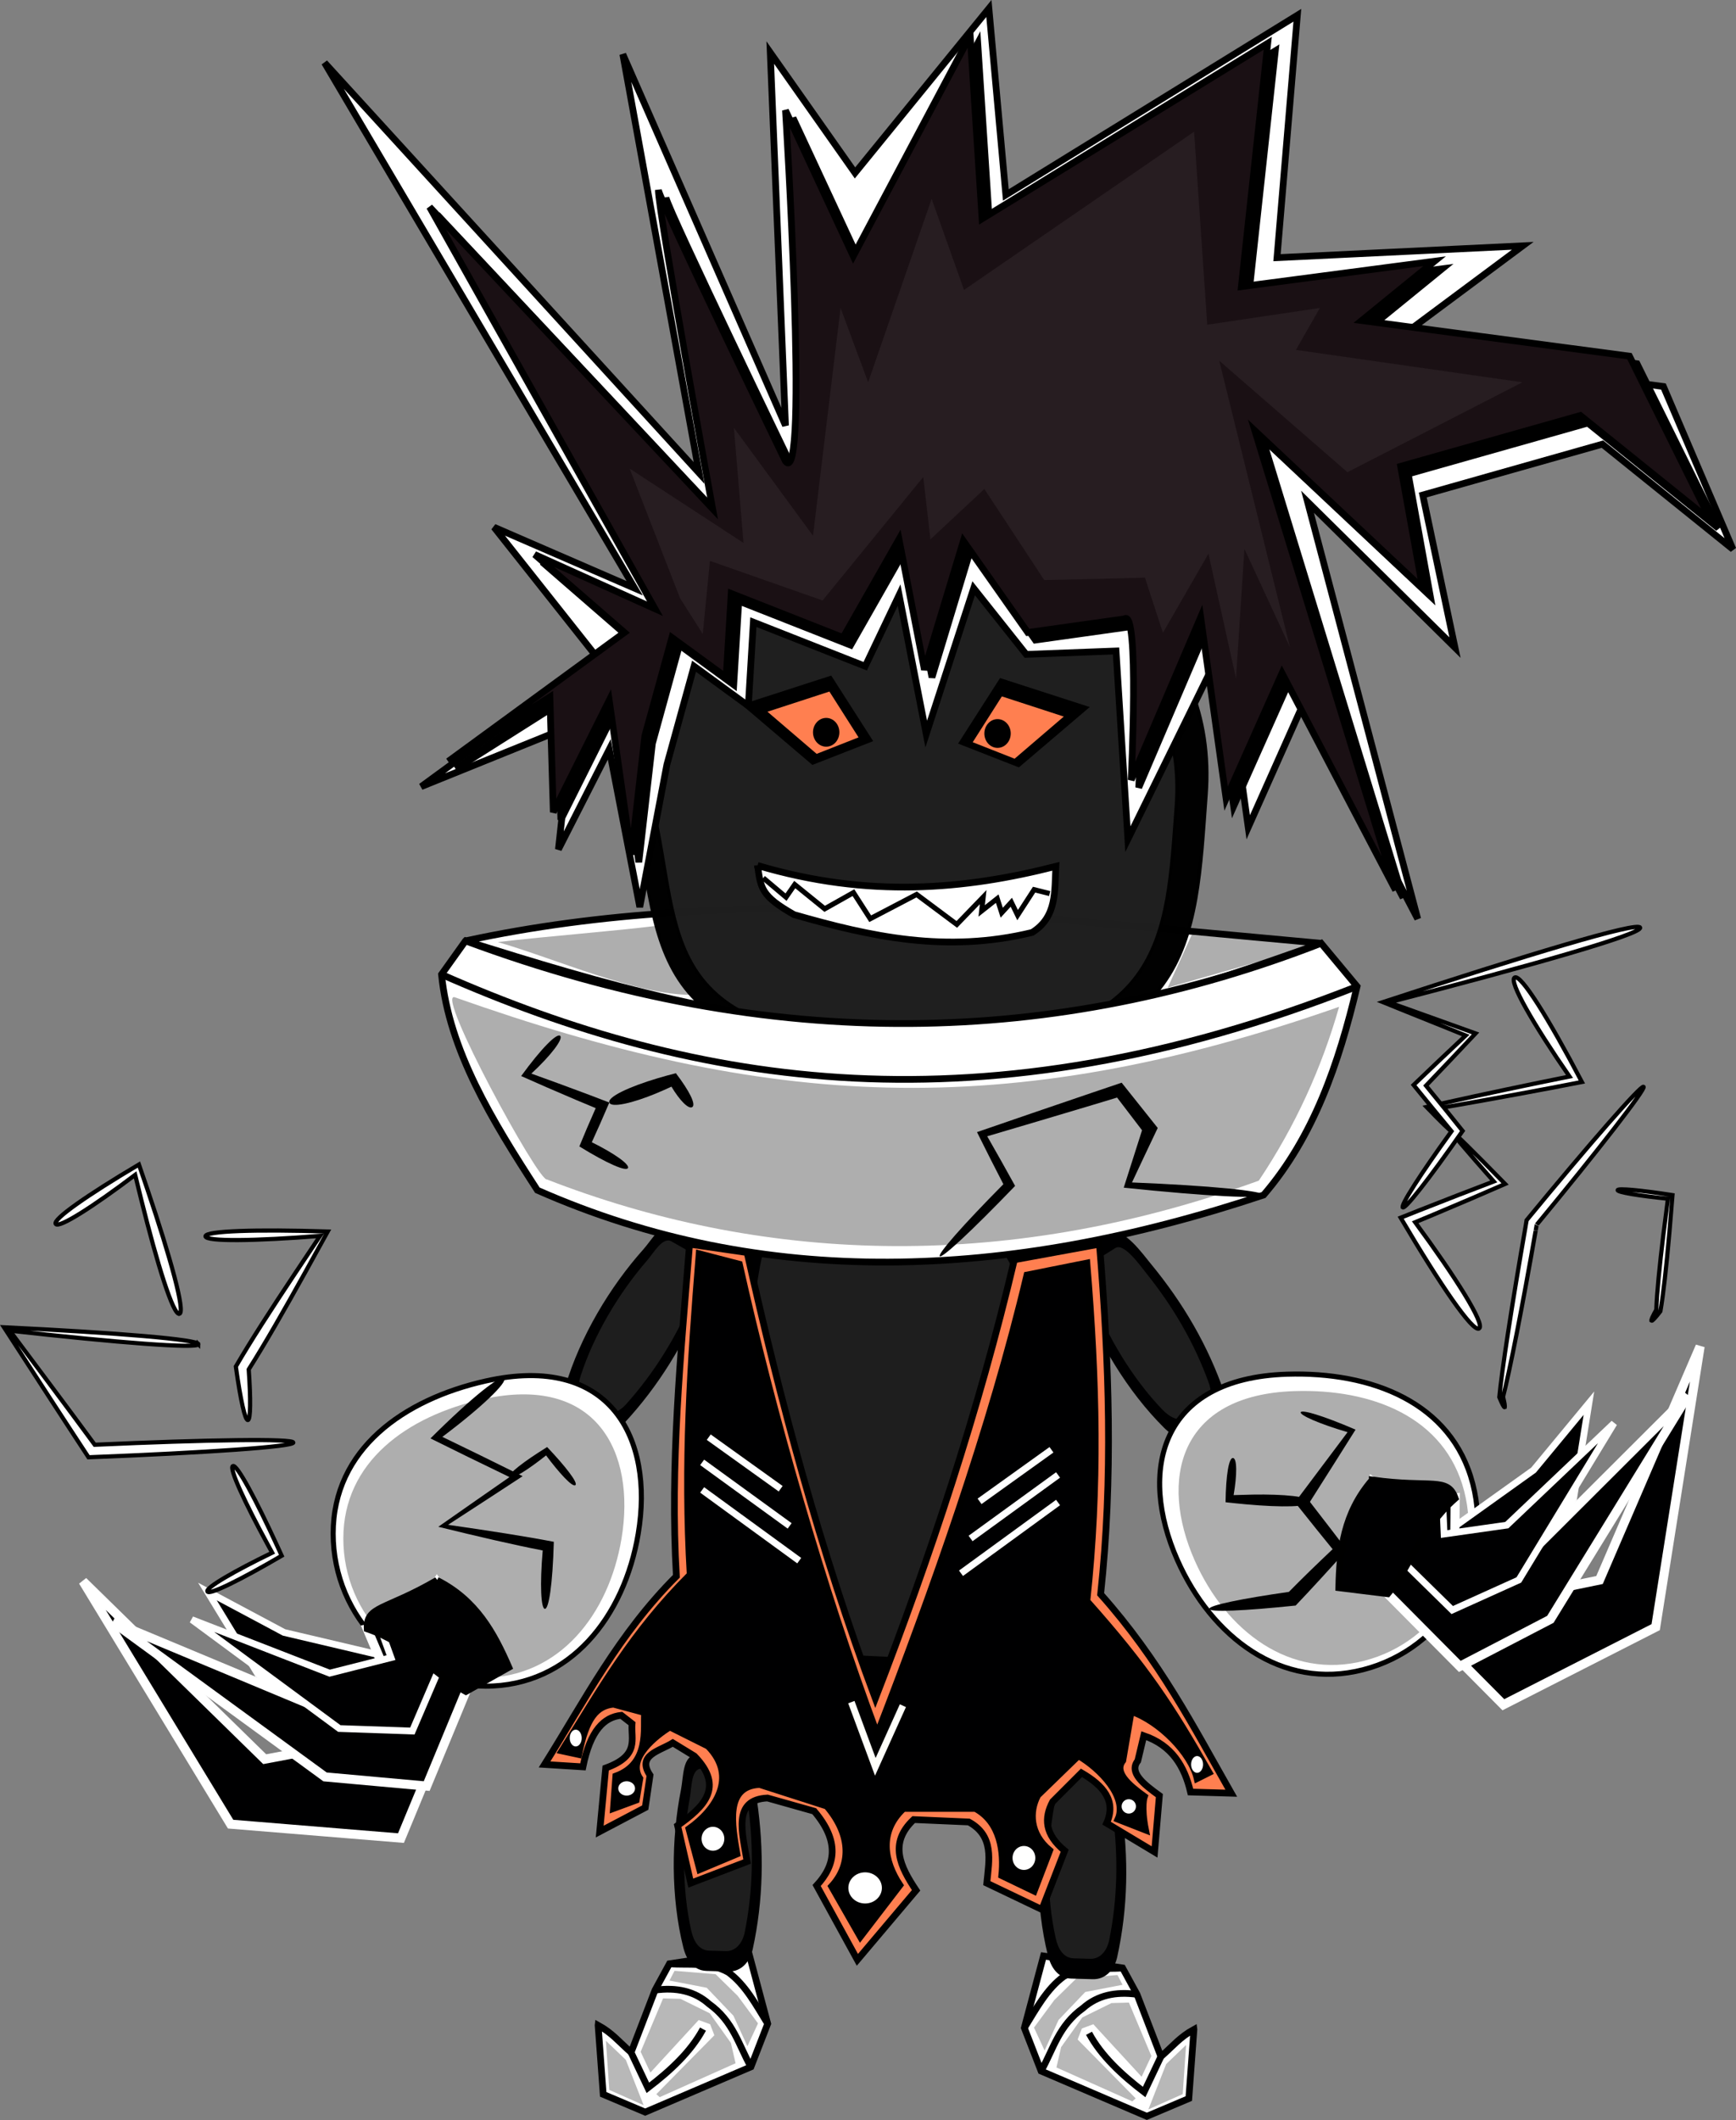 <?xml version="1.0" encoding="UTF-8" standalone="no"?>
<!-- Created with Inkscape (http://www.inkscape.org/) -->

<svg
   xmlns:osb="http://www.openswatchbook.org/uri/2009/osb"
   xmlns:dc="http://purl.org/dc/elements/1.1/"
   xmlns:cc="http://creativecommons.org/ns#"
   xmlns:rdf="http://www.w3.org/1999/02/22-rdf-syntax-ns#"
   xmlns:svg="http://www.w3.org/2000/svg"
   xmlns="http://www.w3.org/2000/svg"
   xmlns:sodipodi="http://sodipodi.sourceforge.net/DTD/sodipodi-0.dtd"
   xmlns:inkscape="http://www.inkscape.org/namespaces/inkscape"
   width="68.443mm"
   height="83.555mm"
   viewBox="0 0 68.443 83.555"
   version="1.1"
   id="svg8"
   inkscape:version="0.92.2 (5c3e80d, 2017-08-06)"
   sodipodi:docname="clown.svg"
   inkscape:export-filename="C:\Users\matrix\Desktop\magician.png"
   inkscape:export-xdpi="96"
   inkscape:export-ydpi="96">
  <rect x="0" y="0" width="68.443" height="83.555" fill="#808080" stroke="none"/>
  <defs
     id="defs2">
    <inkscape:path-effect
       effect="skeletal"
       id="path-effect6385"
       is_visible="true"
       pattern="m -5.59,21.7 c 0,-2.76 2.24,-5 5,-5 2.76,0 5,2.24 5,5 0,2.76 -2.24,5 -5,5 -2.76,0 -5,-2.24 -5,-5 z"
       copytype="single_stretched"
       prop_scale="0.075"
       scale_y_rel="false"
       spacing="0"
       normal_offset="0"
       tang_offset="0"
       prop_units="false"
       vertical_pattern="false"
       fuse_tolerance="0" />
    <inkscape:path-effect
       effect="skeletal"
       id="path-effect6381"
       is_visible="true"
       pattern="m 57.548,19.369 c 0,-2.76 2.24,-5 5,-5 2.76,0 5,2.24 5,5 0,2.76 -2.24,5 -5,5 -2.76,0 -5,-2.24 -5,-5 z"
       copytype="single_stretched"
       prop_scale="0.045"
       scale_y_rel="false"
       spacing="0"
       normal_offset="0"
       tang_offset="0"
       prop_units="false"
       vertical_pattern="false"
       fuse_tolerance="0" />
    <inkscape:path-effect
       effect="skeletal"
       id="path-effect6377"
       is_visible="true"
       pattern="m 51.316,3.129 c 0,-2.76 2.24,-5 5,-5 2.76,0 5,2.24 5,5 0,2.76 -2.24,5 -5,5 -2.76,0 -5,-2.24 -5,-5 z"
       copytype="single_stretched"
       prop_scale="0.035"
       scale_y_rel="false"
       spacing="0"
       normal_offset="0"
       tang_offset="0"
       prop_units="false"
       vertical_pattern="false"
       fuse_tolerance="0" />
    <inkscape:path-effect
       effect="skeletal"
       id="path-effect6373"
       is_visible="true"
       pattern="m -4.506,17.486 c 0,-2.76 2.24,-5 5,-5 2.76,0 5,2.24 5,5 0,2.76 -2.24,5 -5,5 -2.76,0 -5,-2.24 -5,-5 z"
       copytype="single_stretched"
       prop_scale="0.065"
       scale_y_rel="false"
       spacing="0"
       normal_offset="0"
       tang_offset="0"
       prop_units="false"
       vertical_pattern="false"
       fuse_tolerance="0" />
    <inkscape:path-effect
       effect="skeletal"
       id="path-effect6369"
       is_visible="true"
       pattern="m 2.673,5.267 c 0,-2.76 2.24,-5 5,-5 2.76,0 5,2.24 5,5 0,2.76 -2.24,5 -5,5 -2.76,0 -5,-2.24 -5,-5 z"
       copytype="single_stretched"
       prop_scale="0.075"
       scale_y_rel="false"
       spacing="0"
       normal_offset="0"
       tang_offset="0"
       prop_units="false"
       vertical_pattern="false"
       fuse_tolerance="0" />
    <inkscape:path-effect
       effect="skeletal"
       id="path-effect6365"
       is_visible="true"
       pattern="m 56.878,-1.805 c 0,-2.76 2.24,-5 5,-5 2.76,0 5,2.24 5,5 0,2.76 -2.24,5 -5,5 -2.76,0 -5,-2.24 -5,-5 z"
       copytype="single_stretched"
       prop_scale="0.075"
       scale_y_rel="false"
       spacing="0"
       normal_offset="0"
       tang_offset="0"
       prop_units="false"
       vertical_pattern="false"
       fuse_tolerance="0" />
    <inkscape:path-effect
       effect="skeletal"
       id="path-effect6361"
       is_visible="true"
       pattern="m -0.141,11.733 c 0,-2.76 2.24,-5 5,-5 2.76,0 5,2.24 5,5 0,2.76 -2.24,5 -5,5 -2.76,0 -5,-2.24 -5,-5 z"
       copytype="single_stretched"
       prop_scale="0.055"
       scale_y_rel="false"
       spacing="0"
       normal_offset="0"
       tang_offset="0"
       prop_units="false"
       vertical_pattern="false"
       fuse_tolerance="0" />
    <inkscape:path-effect
       effect="skeletal"
       id="path-effect6357"
       is_visible="true"
       pattern="m 52.534,0.229 c 0,-2.76 2.24,-5 5,-5 2.76,0 5,2.24 5,5 0,2.76 -2.24,5 -5,5 -2.76,0 -5,-2.24 -5,-5 z"
       copytype="repeated_stretched"
       prop_scale="0.095"
       scale_y_rel="false"
       spacing="0"
       normal_offset="0"
       tang_offset="0"
       prop_units="false"
       vertical_pattern="false"
       fuse_tolerance="0" />
    <inkscape:path-effect
       effect="skeletal"
       id="path-effect6353"
       is_visible="true"
       pattern="M 0,5 C 0,2.24 2.24,0 5,0 7.76,0 10,2.24 10,5 10,7.76 7.76,10 5,10 2.24,10 0,7.76 0,5 Z"
       copytype="single_stretched"
       prop_scale="0.065"
       scale_y_rel="false"
       spacing="0"
       normal_offset="0"
       tang_offset="0"
       prop_units="false"
       vertical_pattern="false"
       fuse_tolerance="0" />
    <inkscape:path-effect
       effect="skeletal"
       id="path-effect6349"
       is_visible="true"
       pattern="M 0,5 C 0,2.24 2.24,0 5,0 7.76,0 10,2.24 10,5 10,7.76 7.76,10 5,10 2.24,10 0,7.76 0,5 Z"
       copytype="single_stretched"
       prop_scale="0.075"
       scale_y_rel="false"
       spacing="0"
       normal_offset="0"
       tang_offset="0"
       prop_units="false"
       vertical_pattern="false"
       fuse_tolerance="0" />
    <inkscape:path-effect
       effect="skeletal"
       id="path-effect6345"
       is_visible="true"
       pattern="M 0,5 C 0,2.24 2.24,0 5,0 7.76,0 10,2.24 10,5 10,7.76 7.76,10 5,10 2.24,10 0,7.76 0,5 Z"
       copytype="single_stretched"
       prop_scale="0.045"
       scale_y_rel="false"
       spacing="0"
       normal_offset="0"
       tang_offset="0"
       prop_units="false"
       vertical_pattern="false"
       fuse_tolerance="0" />
    <inkscape:path-effect
       effect="skeletal"
       id="path-effect6341"
       is_visible="true"
       pattern="M 0,5 C 0,2.24 2.24,0 5,0 7.76,0 10,2.24 10,5 10,7.76 7.76,10 5,10 2.24,10 0,7.76 0,5 Z"
       copytype="single_stretched"
       prop_scale="0.105"
       scale_y_rel="false"
       spacing="0"
       normal_offset="0"
       tang_offset="0"
       prop_units="false"
       vertical_pattern="false"
       fuse_tolerance="0" />
    <inkscape:path-effect
       effect="skeletal"
       id="path-effect6337"
       is_visible="true"
       pattern="M 0,5 C 0,2.24 2.24,0 5,0 7.76,0 10,2.24 10,5 10,7.76 7.76,10 5,10 2.24,10 0,7.76 0,5 Z"
       copytype="single_stretched"
       prop_scale="0.075"
       scale_y_rel="false"
       spacing="0"
       normal_offset="0"
       tang_offset="0"
       prop_units="false"
       vertical_pattern="false"
       fuse_tolerance="0" />
    <inkscape:path-effect
       effect="skeletal"
       id="path-effect6333"
       is_visible="true"
       pattern="M 0,5 C 0,2.24 2.24,0 5,0 7.76,0 10,2.24 10,5 10,7.76 7.76,10 5,10 2.24,10 0,7.76 0,5 Z"
       copytype="single_stretched"
       prop_scale="0.075"
       scale_y_rel="false"
       spacing="0"
       normal_offset="0"
       tang_offset="0"
       prop_units="false"
       vertical_pattern="false"
       fuse_tolerance="0" />
    <inkscape:path-effect
       effect="skeletal"
       id="path-effect6329"
       is_visible="true"
       pattern="M 0,5 C 0,2.24 2.24,0 5,0 7.76,0 10,2.24 10,5 10,7.76 7.76,10 5,10 2.24,10 0,7.76 0,5 Z"
       copytype="single_stretched"
       prop_scale="0.085"
       scale_y_rel="false"
       spacing="0"
       normal_offset="0"
       tang_offset="0"
       prop_units="false"
       vertical_pattern="false"
       fuse_tolerance="0" />
    <linearGradient
       id="linearGradient6301"
       osb:paint="solid">
      <stop
         style="stop-color:#000000;stop-opacity:1;"
         offset="0"
         id="stop6299" />
    </linearGradient>
    <inkscape:path-effect
       effect="skeletal"
       id="path-effect4839"
       is_visible="true"
       pattern="M 0,5 C 0,2.24 2.24,0 5,0 7.76,0 10,2.24 10,5 10,7.76 7.76,10 5,10 2.24,10 0,7.76 0,5 Z"
       copytype="single_stretched"
       prop_scale="0.265"
       scale_y_rel="false"
       spacing="0"
       normal_offset="0"
       tang_offset="0"
       prop_units="false"
       vertical_pattern="false"
       fuse_tolerance="0" />
    <inkscape:path-effect
       effect="skeletal"
       id="path-effect970"
       is_visible="true"
       pattern="M 0,5 C 0,2.24 2.24,0 5,0 7.76,0 10,2.24 10,5 10,7.76 7.76,10 5,10 2.24,10 0,7.76 0,5 Z"
       copytype="single_stretched"
       prop_scale="0.265"
       scale_y_rel="false"
       spacing="0"
       normal_offset="0"
       tang_offset="0"
       prop_units="false"
       vertical_pattern="false"
       fuse_tolerance="0" />
    <inkscape:path-effect
       effect="skeletal"
       id="path-effect939"
       is_visible="true"
       pattern="M 0,5 C 0,2.24 2.24,0 5,0 7.76,0 10,2.24 10,5 10,7.76 7.76,10 5,10 2.24,10 0,7.76 0,5 Z"
       copytype="single_stretched"
       prop_scale="0.265"
       scale_y_rel="false"
       spacing="0"
       normal_offset="0"
       tang_offset="0"
       prop_units="false"
       vertical_pattern="false"
       fuse_tolerance="0" />
    <inkscape:path-effect
       effect="skeletal"
       id="path-effect930"
       is_visible="true"
       pattern="M 0,5 C 0,2.24 2.24,0 5,0 7.76,0 10,2.24 10,5 10,7.76 7.76,10 5,10 2.24,10 0,7.76 0,5 Z"
       copytype="single_stretched"
       prop_scale="0.265"
       scale_y_rel="false"
       spacing="0"
       normal_offset="0"
       tang_offset="0"
       prop_units="false"
       vertical_pattern="false"
       fuse_tolerance="0" />
    <inkscape:path-effect
       effect="skeletal"
       id="path-effect853"
       is_visible="true"
       pattern="M 0,5 C 0,2.24 2.24,0 5,0 7.76,0 10,2.24 10,5 10,7.76 7.76,10 5,10 2.24,10 0,7.76 0,5 Z"
       copytype="single_stretched"
       prop_scale="0.265"
       scale_y_rel="false"
       spacing="0"
       normal_offset="0"
       tang_offset="0"
       prop_units="false"
       vertical_pattern="false"
       fuse_tolerance="0" />
  </defs>
  <sodipodi:namedview
     id="base"
     pagecolor="#ffffff"
     bordercolor="#666666"
     borderopacity="1.0"
     inkscape:pageopacity="0.0"
     inkscape:pageshadow="2"
     inkscape:zoom="1.979899"
     inkscape:cx="43.44485"
     inkscape:cy="122.68212"
     inkscape:document-units="mm"
     inkscape:current-layer="layer2"
     showgrid="false"
     inkscape:window-width="1920"
     inkscape:window-height="1017"
     inkscape:window-x="-8"
     inkscape:window-y="-8"
     inkscape:window-maximized="1"
     inkscape:measure-start="0,0"
     inkscape:measure-end="0,0" />
  <g
     inkscape:groupmode="layer"
     id="layer2"
     inkscape:label="Layer 2"
     transform="translate(-75.67,-100.222)">
    <path
       style="fill:#ffffff;fill-opacity:1;stroke:#000000;stroke-width:0.265px;stroke-linecap:butt;stroke-linejoin:miter;stroke-opacity:1"
       d="m 94.022,137.305 c 10.711,-2.322 22.262,-0.942 33.734,0.095 -4.801,1.683 -9.478,3.459 -16.725,3.307 -6.239,-0.077 -11.632,-1.723 -17.009,-3.402 z"
       id="path1051"
       inkscape:connector-curvature="0"
       sodipodi:nodetypes="cccc" />
    <path
       style="opacity:1;fill:#000000;fill-opacity:0.995;fill-rule:evenodd;stroke:#000000;stroke-width:0.132;stroke-linecap:round;stroke-linejoin:bevel;stroke-miterlimit:4;stroke-dasharray:none;stroke-dashoffset:0;stroke-opacity:1;paint-order:markers fill stroke"
       d="m 123.22,131.541 c -0.43,5.777 -0.352,10.678 -11.339,10.489 -11.364,-0.195 -10.013,-4.85 -11.339,-10.489 -1.574,-6.692 3.065,-10.857 11.339,-10.489 6.746,0.3 11.805,4.23 11.339,10.489 z"
       id="path827"
       inkscape:connector-curvature="0"
       sodipodi:nodetypes="sssss" />
    <path
       style="opacity:1;fill:#ffffff;fill-opacity:0.12;fill-rule:evenodd;stroke:#000000;stroke-width:0.119;stroke-linecap:round;stroke-linejoin:bevel;stroke-miterlimit:4;stroke-dasharray:none;stroke-dashoffset:0;stroke-opacity:1;paint-order:markers fill stroke"
       d="m 122.041,131.994 c -0.392,5.17 -0.32,9.556 -10.318,9.387 -10.34,-0.175 -9.111,-4.341 -10.318,-9.387 -1.433,-5.99 2.789,-9.716 10.318,-9.387 6.139,0.268 10.743,3.786 10.318,9.387 z"
       id="path827-2"
       inkscape:connector-curvature="0"
       sodipodi:nodetypes="sssss" />
    <path
       style="fill:#000000;fill-opacity:1;stroke:#000000;stroke-width:0.265px;stroke-linecap:butt;stroke-linejoin:miter;stroke-opacity:1"
       d="m 105.172,128.045 3.213,-1.039 1.512,2.362 -2.173,0.85 z"
       id="path855"
       inkscape:connector-curvature="0" />
    <path
       style="fill:#000000;fill-opacity:1;stroke:#000000;stroke-width:0.265px;stroke-linecap:butt;stroke-linejoin:miter;stroke-opacity:1"
       d="m 118.367,128.142 -3.213,-1.039 -1.512,2.362 2.173,0.85 z"
       id="path855-3"
       inkscape:connector-curvature="0" />
    <path
       style="fill:#ff7f50;fill-opacity:1;stroke:none;stroke-width:0.202px;stroke-linecap:butt;stroke-linejoin:miter;stroke-opacity:1"
       d="m 117.611,128.464 -2.442,-0.795 -1.149,1.806 1.652,0.65 z"
       id="path855-3-0"
       inkscape:connector-curvature="0" />
    <path
       style="fill:#ff7f50;fill-opacity:1;stroke:none;stroke-width:0.202px;stroke-linecap:butt;stroke-linejoin:miter;stroke-opacity:1"
       d="m 105.928,128.273 2.442,-0.795 1.149,1.806 -1.652,0.65 z"
       id="path855-3-0-6"
       inkscape:connector-curvature="0" />
    <ellipse
       style="opacity:1;fill:#000000;fill-opacity:1;fill-rule:evenodd;stroke:none;stroke-width:0.132;stroke-linecap:round;stroke-linejoin:bevel;stroke-miterlimit:4;stroke-dasharray:none;stroke-dashoffset:0;stroke-opacity:1;paint-order:markers fill stroke"
       id="path902"
       cx="108.243"
       cy="129.084"
       rx="0.52"
       ry="0.567" />
    <ellipse
       style="opacity:1;fill:#000000;fill-opacity:1;fill-rule:evenodd;stroke:none;stroke-width:0.132;stroke-linecap:round;stroke-linejoin:bevel;stroke-miterlimit:4;stroke-dasharray:none;stroke-dashoffset:0;stroke-opacity:1;paint-order:markers fill stroke"
       id="path902-9"
       cx="114.999"
       cy="129.131"
       rx="0.52"
       ry="0.567" />
    <path
       style="fill:#ffffff;fill-opacity:1;stroke:#000000;stroke-width:0.265px;stroke-linecap:butt;stroke-linejoin:miter;stroke-opacity:1"
       d="m 105.538,134.333 c 0.126,0.906 0.14,1.199 1.437,1.938 3.034,0.87 5.998,1.525 9.388,0.702 0.994,-0.621 0.878,-1.645 0.935,-2.606 -3.586,0.915 -7.376,1.266 -11.76,-0.033 z"
       id="path924"
       inkscape:connector-curvature="0"
       sodipodi:nodetypes="cccccc" />
    <path
       style="fill:#ffffff;fill-opacity:1;stroke:#000000;stroke-width:0.265px;stroke-linecap:butt;stroke-linejoin:miter;stroke-opacity:1"
       d="m 101.963,130.357 -1.069,5.613 -1.203,-6.214 -2.005,3.942 0.535,-4.878 -5.947,2.405 6.949,-5.078 -4.076,-5.145 5.546,2.405 -12.228,-20.713 14.767,16.17 -3.007,-16.504 6.414,14.633 -0.601,-14.7 3.341,4.744 5.279,-6.481 0.668,7.35 11.493,-7.083 -0.802,9.555 9.689,-0.468 -5.479,4.076 11.025,1.47 2.74,6.414 -5.145,-4.143 -7.083,2.005 1.27,6.014 -5.813,-5.746 4.343,16.437 -4.477,-8.553 -2.205,4.944 -1.002,-7.149 -3.742,7.617 -0.468,-7.417 -3.541,0.134 -2.071,-2.606 -1.871,5.746 -1.069,-5.479 -1.336,2.806 -4.41,-1.737 -0.199,3.3 -2.139,-1.563 z"
       id="path972"
       inkscape:connector-curvature="0" />
    <path
       style="fill:#000000;fill-opacity:1;stroke:#000000;stroke-width:0.265px;stroke-linecap:butt;stroke-linejoin:miter;stroke-opacity:1"
       d="m 101.391,129.526 -0.535,4.677 -0.869,-6.08 -2.205,4.41 -0.134,-4.544 -4.009,2.539 6.949,-5.078 -3.541,-3.074 4.744,2.138 -8.887,-15.836 11.159,11.893 c 0,0 -2.138,-11.693 -2.138,-12.562 0.134,0.601 5.011,10.691 5.011,10.691 0.935,1.203 -10e-6,-13.831 -10e-6,-13.831 l 2.673,5.746 4.61,-8.686 0.468,7.216 11.263,-6.919 -1.04,9.592 7.617,-1.002 -2.873,2.339 10.557,1.403 3.207,6.481 -5.145,-4.143 -7.083,2.005 0.869,4.811 -6.615,-6.214 5.546,18.108 -4.477,-8.553 -2.205,4.944 -1.002,-7.149 -2.74,6.414 c 0,0 0.334,-6.815 -0.267,-6.348 l -3.809,0.535 -2.539,-3.608 -1.537,5.078 -1.002,-5.145 -2.205,3.875 -4.41,-1.737 -0.199,3.3 -2.139,-1.563 z"
       id="path972-2"
       inkscape:connector-curvature="0"
       sodipodi:nodetypes="cccccccccccccccccccccccccccccccccccccccccc" />
    <path
       style="fill:#1a1014;fill-opacity:1;stroke:#000000;stroke-width:0.265px;stroke-linecap:butt;stroke-linejoin:miter;stroke-opacity:1"
       d="m 101.093,129.227 -0.535,4.677 -0.869,-6.08 -2.205,4.41 -0.134,-4.544 -4.009,2.539 6.949,-5.078 -3.541,-3.074 4.744,2.138 -8.887,-15.836 11.159,11.893 c 0,0 -2.138,-11.693 -2.138,-12.562 0.134,0.601 5.011,10.691 5.011,10.691 0.935,1.203 -1e-5,-13.831 -1e-5,-13.831 l 2.673,5.746 4.61,-8.686 0.468,7.216 11.263,-6.919 -1.04,9.592 7.617,-1.002 -2.873,2.339 10.557,1.403 3.207,6.481 -5.145,-4.143 -7.083,2.005 0.869,4.811 -6.615,-6.214 5.546,18.108 -4.477,-8.553 -2.205,4.944 -1.002,-7.149 -2.74,6.414 c 0,0 0.334,-6.815 -0.267,-6.348 l -3.809,0.535 -2.539,-3.608 -1.537,5.078 -1.002,-5.145 -2.205,3.875 -4.41,-1.737 -0.199,3.3 -2.139,-1.563 z"
       id="path972-2-5"
       inkscape:connector-curvature="0"
       sodipodi:nodetypes="cccccccccccccccccccccccccccccccccccccccccc" />
    <path
       style="opacity:0.056;fill:#ffffff;fill-opacity:1;stroke:none;stroke-width:0.265px;stroke-linecap:butt;stroke-linejoin:miter;stroke-opacity:1"
       d="m 122.748,105.413 -9.071,6.237 -1.276,-3.591 -2.504,7.229 -1.087,-2.929 -1.087,8.977 -3.118,-4.252 0.378,4.536 -4.488,-2.929 1.984,5.103 0.898,1.417 0.283,-2.882 4.441,1.559 3.969,-4.866 0.283,2.457 2.126,-1.984 2.362,3.591 3.969,-0.095 0.709,2.173 1.795,-3.118 1.087,4.914 0.331,-5.103 1.795,3.874 -2.788,-11.292 5.055,4.394 6.898,-3.544 -8.93,-1.276 0.945,-1.654 -4.441,0.661 z"
       id="path1043"
       inkscape:connector-curvature="0" />
    <path
       style="fill:none;stroke:#000000;stroke-width:0.2;stroke-linecap:butt;stroke-linejoin:miter;stroke-miterlimit:4;stroke-dasharray:none;stroke-opacity:1"
       d="m 105.762,134.825 0.898,0.756 0.343,-0.496 1.181,0.957 1.134,-0.638 0.661,1.028 1.831,-0.957 1.583,1.181 1.039,-1.075 -0.059,0.543 0.614,-0.484 0.177,0.555 0.378,-0.413 0.248,0.508 0.65,-1.004 0.614,0.154"
       id="path1045"
       inkscape:connector-curvature="0" />
    <path
       style="opacity:1;fill:#000001;fill-opacity:1;fill-rule:evenodd;stroke:none;stroke-width:0.665;stroke-linecap:round;stroke-linejoin:bevel;stroke-miterlimit:4;stroke-dasharray:none;stroke-dashoffset:0;stroke-opacity:1;paint-order:markers fill stroke"
       d="m 106.315,147.2 8.063,0.231 c 2.455,0.07 3.089,3.167 3.495,4.351 1.609,4.692 1.741,9.313 0.005,13.843 -0.437,1.141 -1.977,2.04 -4.433,1.922 l -3.987,-0.192 c -2.457,-0.118 -3.801,-1.179 -4.435,-2.349 -2.569,-4.738 -2.819,-10.152 -1.26,-14.691 0.394,-1.147 0.097,-3.185 2.552,-3.115 z"
       id="rect1089-2"
       inkscape:connector-curvature="0"
       sodipodi:nodetypes="sssssssss" />
    <path
       style="opacity:1;fill:#000001;fill-opacity:1;fill-rule:evenodd;stroke:none;stroke-width:0.2;stroke-linecap:round;stroke-linejoin:bevel;stroke-miterlimit:4;stroke-dasharray:none;stroke-dashoffset:0;stroke-opacity:1;paint-order:markers fill stroke"
       d="m 102.231,148.584 1.49,0.858 c 0.454,0.261 -0.124,1.434 -0.314,1.898 -0.752,1.839 -1.771,3.511 -3.126,4.971 -0.341,0.368 -0.839,0.542 -1.282,0.264 l -0.719,-0.452 c -0.443,-0.279 -0.461,-0.789 -0.318,-1.27 0.579,-1.948 1.754,-3.916 3.078,-5.396 0.334,-0.374 0.738,-1.134 1.192,-0.873 z"
       id="rect1089-7"
       inkscape:connector-curvature="0"
       sodipodi:nodetypes="sssssssss" />
    <path
       style="opacity:1;fill:#1e1e1e;fill-opacity:1;fill-rule:evenodd;stroke:none;stroke-width:0.536;stroke-linecap:round;stroke-linejoin:bevel;stroke-miterlimit:4;stroke-dasharray:none;stroke-dashoffset:0;stroke-opacity:1;paint-order:markers fill stroke"
       d="m 107.401,148.488 6.206,0.166 c 1.889,0.051 2.378,2.661 2.69,3.659 1.238,3.953 1.34,7.851 0.005,11.68 -0.336,0.965 -1.521,1.728 -3.412,1.637 l -3.069,-0.148 c -1.891,-0.091 -2.926,-0.981 -3.414,-1.966 -1.977,-3.989 -2.17,-8.556 -0.971,-12.391 0.303,-0.969 0.074,-2.688 1.964,-2.637 z"
       id="rect1089-6-6"
       inkscape:connector-curvature="0"
       sodipodi:nodetypes="sssssssss" />
    <path
       style="fill:#ffffff;fill-opacity:1;stroke:#000000;stroke-width:0.265px;stroke-linecap:butt;stroke-linejoin:miter;stroke-opacity:1"
       d="m 94.022,137.305 -0.945,1.323 c 0.3,2.995 1.997,5.757 3.78,8.504 8.879,3.918 18.493,3.574 28.632,0.189 1.973,-2.294 2.962,-5.177 3.685,-8.221 l -1.417,-1.701 c -10.405,4.046 -21.566,4.423 -33.734,-0.095 z"
       id="path1047"
       inkscape:connector-curvature="0"
       sodipodi:nodetypes="ccccccc" />
    <path
       style="fill:none;stroke:#000000;stroke-width:0.265px;stroke-linecap:butt;stroke-linejoin:miter;stroke-opacity:1"
       d="m 93.077,138.628 c 10.052,4.432 21.286,6.31 36.097,0.472"
       id="path1049"
       inkscape:connector-curvature="0"
       sodipodi:nodetypes="cc" />
    <path
       style="opacity:1;fill:#1e1e1e;fill-opacity:1;fill-rule:evenodd;stroke:none;stroke-width:0.161;stroke-linecap:round;stroke-linejoin:bevel;stroke-miterlimit:4;stroke-dasharray:none;stroke-dashoffset:0;stroke-opacity:1;paint-order:markers fill stroke"
       d="m 102.148,149.151 1.15,0.656 c 0.35,0.2 -0.146,1.184 -0.312,1.572 -0.656,1.538 -1.517,2.948 -2.638,4.194 -0.282,0.314 -0.681,0.474 -1.023,0.26 l -0.554,-0.348 c -0.341,-0.215 -0.338,-0.634 -0.209,-1.034 0.523,-1.622 1.518,-3.281 2.614,-4.542 0.277,-0.319 0.621,-0.958 0.971,-0.758 z"
       id="rect1089-6-3"
       inkscape:connector-curvature="0"
       sodipodi:nodetypes="sssssssss" />
    <path
       style="opacity:1;fill:#000001;fill-opacity:1;fill-rule:evenodd;stroke:none;stroke-width:0.2;stroke-linecap:round;stroke-linejoin:bevel;stroke-miterlimit:4;stroke-dasharray:none;stroke-dashoffset:0;stroke-opacity:1;paint-order:markers fill stroke"
       d="m 118.063,149.771 1.461,-0.907 c 0.445,-0.276 1.205,0.788 1.524,1.175 1.265,1.533 2.256,3.221 2.901,5.106 0.163,0.475 0.081,0.996 -0.374,1.254 l -0.739,0.42 c -0.455,0.259 -0.913,0.033 -1.269,-0.321 -1.443,-1.432 -2.621,-3.398 -3.299,-5.264 -0.171,-0.472 -0.65,-1.187 -0.206,-1.463 z"
       id="rect1089"
       inkscape:connector-curvature="0"
       sodipodi:nodetypes="sssssssss" />
    <path
       style="fill:#000000;fill-opacity:0.317;stroke:none;stroke-width:0.265px;stroke-linecap:butt;stroke-linejoin:miter;stroke-opacity:1"
       d="m 93.596,139.526 c -0.772,-0.225 3.301,7.278 3.638,7.182 8.237,3.206 17.813,3.768 28.065,0.047 1.443,-2.154 2.479,-4.444 3.166,-6.851 -13.259,4.64 -22.573,3.973 -34.868,-0.378 z"
       id="path1053"
       inkscape:connector-curvature="0"
       sodipodi:nodetypes="ccccc" />
    <path
       style="fill:#000000;fill-opacity:0.317;stroke:none;stroke-width:0.265px;stroke-linecap:butt;stroke-linejoin:miter;stroke-opacity:1"
       d="m 95.297,137.352 c 2.28,0.655 5.487,2.099 7.654,2.079 -0.277,-0.59 -0.829,-1.417 -1.228,-2.74 -1.858,0.236 -4.451,0.425 -6.426,0.661 z"
       id="path1055"
       inkscape:connector-curvature="0"
       sodipodi:nodetypes="cccc" />
    <path
       style="fill:#000000;fill-opacity:0.317;stroke:none;stroke-width:0.265px;stroke-linecap:butt;stroke-linejoin:miter;stroke-opacity:1"
       d="m 127.661,137.447 -5.953,1.701 0.945,-2.079 z"
       id="path1055-3"
       inkscape:connector-curvature="0" />
    <path
       style="opacity:1;fill:#1e1e1e;fill-opacity:1;fill-rule:evenodd;stroke:none;stroke-width:0.161;stroke-linecap:round;stroke-linejoin:bevel;stroke-miterlimit:4;stroke-dasharray:none;stroke-dashoffset:0;stroke-opacity:1;paint-order:markers fill stroke"
       d="m 118.523,150.112 1.122,-0.702 c 0.342,-0.214 0.974,0.689 1.238,1.019 1.045,1.306 1.88,2.731 2.448,4.308 0.143,0.397 0.096,0.825 -0.255,1.024 l -0.569,0.323 c -0.35,0.199 -0.718,-0.002 -1.01,-0.305 -1.182,-1.228 -2.173,-2.889 -2.766,-4.451 -0.15,-0.395 -0.55,-1.001 -0.208,-1.214 z"
       id="rect1089-6"
       inkscape:connector-curvature="0"
       sodipodi:nodetypes="sssssssss" />
    <path
       style="fill:#ffffff;fill-opacity:1;stroke:#000000;stroke-width:0.265px;stroke-linecap:butt;stroke-linejoin:miter;stroke-opacity:1"
       d="m 122.741,180.208 -0.201,2.724 -1.655,0.7 -4.169,-1.784 -0.661,-1.701 0.756,-2.835 3.118,0.472 0.567,1.039 0.945,2.457 c 0.476,-0.423 0.755,-0.773 1.3,-1.073 z"
       id="path4772-2"
       inkscape:connector-curvature="0"
       sodipodi:nodetypes="cccccccccc" />
    <path
       style="fill:none;stroke:#000000;stroke-width:0.265px;stroke-linecap:butt;stroke-linejoin:miter;stroke-opacity:1"
       d="m 119.928,177.786 c -0.772,0.061 -1.543,-0.092 -2.315,0.331 -0.675,0.491 -1.097,1.286 -1.559,2.032"
       id="path4776-9"
       inkscape:connector-curvature="0"
       sodipodi:nodetypes="ccc" />
    <path
       style="opacity:1;fill:#000001;fill-opacity:1;fill-rule:evenodd;stroke:none;stroke-width:0.2;stroke-linecap:round;stroke-linejoin:bevel;stroke-miterlimit:4;stroke-dasharray:none;stroke-dashoffset:0;stroke-opacity:1;paint-order:markers fill stroke"
       d="m 117.473,169.703 1.719,-0.018 c 0.523,-0.005 0.621,1.298 0.694,1.795 0.286,1.966 0.258,3.924 -0.168,5.87 -0.107,0.49 -0.447,0.893 -0.97,0.878 l -0.849,-0.024 c -0.523,-0.015 -0.798,-0.445 -0.919,-0.932 -0.491,-1.972 -0.478,-4.264 -0.09,-6.212 0.098,-0.492 0.059,-1.352 0.583,-1.357 z"
       id="rect1089-8"
       inkscape:connector-curvature="0"
       sodipodi:nodetypes="sssssssss" />
    <path
       style="fill:none;stroke:#000000;stroke-width:0.265px;stroke-linecap:butt;stroke-linejoin:miter;stroke-opacity:1"
       d="m 120.495,178.825 c -0.836,-0.116 -1.557,0.036 -2.126,0.543 -0.965,0.689 -1.173,1.63 -1.654,2.48"
       id="path4778-5"
       inkscape:connector-curvature="0"
       sodipodi:nodetypes="ccc" />
    <path
       style="opacity:1;fill:#1e1e1e;fill-opacity:1;fill-rule:evenodd;stroke:none;stroke-width:0.161;stroke-linecap:round;stroke-linejoin:bevel;stroke-miterlimit:4;stroke-dasharray:none;stroke-dashoffset:0;stroke-opacity:1;paint-order:markers fill stroke"
       d="m 117.689,170.234 1.324,-0.019 c 0.403,-0.006 0.475,1.094 0.53,1.513 0.216,1.658 0.191,3.31 -0.141,4.953 -0.084,0.414 -0.346,0.755 -0.749,0.743 l -0.654,-0.019 c -0.403,-0.011 -0.613,-0.374 -0.705,-0.785 -0.374,-1.663 -0.359,-3.597 -0.056,-5.24 0.077,-0.415 0.049,-1.141 0.452,-1.146 z"
       id="rect1089-6-1"
       inkscape:connector-curvature="0"
       sodipodi:nodetypes="sssssssss" />
    <path
       style="fill:#ffffff;fill-opacity:1;stroke:#000000;stroke-width:0.265px;stroke-linecap:butt;stroke-linejoin:miter;stroke-opacity:1"
       d="m 99.251,180.043 0.201,2.724 1.655,0.7 4.169,-1.784 0.661,-1.701 -0.756,-2.835 -3.118,0.472 -0.567,1.039 -0.945,2.457 c -0.476,-0.423 -0.755,-0.773 -1.3,-1.073 z"
       id="path4772"
       inkscape:connector-curvature="0"
       sodipodi:nodetypes="cccccccccc" />
    <path
       style="fill:none;stroke:#000000;stroke-width:0.265px;stroke-linecap:butt;stroke-linejoin:miter;stroke-opacity:1"
       d="m 102.063,177.62 c 0.772,0.061 1.543,-0.092 2.315,0.331 0.675,0.491 1.097,1.286 1.559,2.032"
       id="path4776"
       inkscape:connector-curvature="0"
       sodipodi:nodetypes="ccc" />
    <path
       style="opacity:1;fill:#000001;fill-opacity:1;fill-rule:evenodd;stroke:none;stroke-width:0.2;stroke-linecap:round;stroke-linejoin:bevel;stroke-miterlimit:4;stroke-dasharray:none;stroke-dashoffset:0;stroke-opacity:1;paint-order:markers fill stroke"
       d="m 103.101,169.401 1.719,-0.018 c 0.523,-0.005 0.621,1.298 0.694,1.795 0.286,1.966 0.258,3.924 -0.168,5.87 -0.107,0.49 -0.447,0.893 -0.97,0.878 l -0.849,-0.024 c -0.523,-0.015 -0.798,-0.445 -0.919,-0.932 -0.491,-1.972 -0.478,-4.264 -0.09,-6.212 0.098,-0.492 0.059,-1.352 0.583,-1.357 z"
       id="rect1089-8-0"
       inkscape:connector-curvature="0"
       sodipodi:nodetypes="sssssssss" />
    <path
       style="fill:none;stroke:#000000;stroke-width:0.265px;stroke-linecap:butt;stroke-linejoin:miter;stroke-opacity:1"
       d="m 101.496,178.659 c 0.836,-0.116 1.557,0.036 2.126,0.543 0.965,0.689 1.173,1.63 1.654,2.48"
       id="path4778"
       inkscape:connector-curvature="0"
       sodipodi:nodetypes="ccc" />
    <path
       style="opacity:1;fill:#1e1e1e;fill-opacity:1;fill-rule:evenodd;stroke:none;stroke-width:0.161;stroke-linecap:round;stroke-linejoin:bevel;stroke-miterlimit:4;stroke-dasharray:none;stroke-dashoffset:0;stroke-opacity:1;paint-order:markers fill stroke"
       d="m 103.318,169.931 1.324,-0.019 c 0.403,-0.006 0.475,1.094 0.53,1.513 0.216,1.658 0.191,3.31 -0.141,4.953 -0.084,0.414 -0.346,0.755 -0.749,0.743 l -0.654,-0.019 c -0.403,-0.011 -0.613,-0.374 -0.705,-0.785 -0.374,-1.663 -0.359,-3.597 -0.056,-5.24 0.077,-0.415 0.049,-1.141 0.452,-1.146 z"
       id="rect1089-6-1-3"
       inkscape:connector-curvature="0"
       sodipodi:nodetypes="sssssssss" />
    <path
       style="fill:none;stroke:#000000;stroke-width:0.265px;stroke-linecap:butt;stroke-linejoin:miter;stroke-opacity:1"
       d="m 103.386,180.195 c -0.48,0.886 -1.272,1.627 -2.173,2.315 l -0.661,-1.394"
       id="path4780"
       inkscape:connector-curvature="0"
       sodipodi:nodetypes="ccc" />
    <path
       style="fill:none;stroke:#000000;stroke-width:0.265px;stroke-linecap:butt;stroke-linejoin:miter;stroke-opacity:1"
       d="m 118.605,180.36 c 0.48,0.886 1.272,1.627 2.173,2.315 l 0.661,-1.394"
       id="path4780-9"
       inkscape:connector-curvature="0"
       sodipodi:nodetypes="ccc" />
    <path
       style="fill:#ff7f50;fill-opacity:1;stroke:#000000;stroke-width:0.265px;stroke-linecap:butt;stroke-linejoin:miter;stroke-opacity:1"
       d="m 102.857,149.259 c -0.351,4.362 -0.776,8.725 -0.52,13.087 -2.288,2.287 -3.614,4.895 -5.197,7.418 l 1.512,0.095 c 0.293,-1.452 0.843,-1.961 1.512,-2.032 l 0.425,0.331 c -0.053,0.609 0.314,1.257 -1.039,1.748 l -0.236,2.504 1.795,-0.945 0.189,-1.276 c -0.534,-0.796 0.375,-0.95 0.898,-1.276 l 0.85,0.52 c 1.198,1.229 0.372,2.008 -0.661,2.74 l 0.52,2.268 2.221,-0.85 c -0.194,-1.154 -0.58,-2.442 0.803,-2.504 l 1.843,0.52 c 1.008,1.186 0.846,2.121 0.095,2.929 l 1.606,2.929 2.315,-2.74 c -0.62,-0.929 -1.086,-1.858 -0.095,-2.788 l 2.173,0.095 c 1.003,0.548 0.801,1.497 0.709,2.41 l 2.173,1.039 0.898,-2.315 c -0.787,-0.646 -0.817,-1.291 -0.472,-1.937 l 1.134,-1.134 c 0.862,0.502 1.384,1.106 0.992,1.984 l 1.89,1.134 0.189,-2.221 c -0.633,-0.457 -1.207,-0.913 -0.85,-1.37 l 0.236,-0.992 c 1.116,0.382 1.605,1.211 1.843,2.221 l 1.606,0.047 c -1.488,-2.614 -2.819,-5.229 -5.15,-7.843 0.491,-4.526 0.34,-9.144 -0.047,-13.796 l -3.355,0.614 c -1.411,5.972 -3.316,11.697 -5.481,17.292 -2.186,-5.859 -3.748,-11.717 -5.055,-17.576 z"
       id="path1072"
       inkscape:connector-curvature="0"
       sodipodi:nodetypes="cccccccccccccccccccccccccccccccccccccccc" />
    <path
       style="fill:#000001;fill-opacity:1;stroke:#000000;stroke-width:0.265px;stroke-linecap:butt;stroke-linejoin:miter;stroke-opacity:1"
       d="m 103.235,149.637 c -0.351,4.362 -0.611,8.285 -0.355,12.648 -2.288,2.287 -3.473,4.423 -5.055,6.945 l 0.661,0.142 c 0.293,-1.452 0.701,-1.914 1.37,-1.984 l 1.228,0.331 c -0.053,0.609 0.219,2.013 -1.134,2.504 l -0.094,1.276 0.898,-0.331 0.142,-0.85 c -0.534,-0.796 0.659,-1.706 1.181,-2.032 l 1.512,0.756 c 1.198,1.229 0.278,2.527 -0.756,3.26 l 0.425,1.606 1.465,-0.614 c -0.194,-1.154 -0.486,-2.678 0.898,-2.74 l 2.646,0.85 c 1.008,1.186 0.941,2.357 0.189,3.166 l 1.134,1.984 1.559,-2.032 c -0.62,-0.929 -0.85,-2.095 0.142,-3.024 l 2.835,1e-5 c 1.003,0.548 1.132,1.733 1.039,2.646 l 1.276,0.614 0.614,-1.606 c -0.787,-0.646 -0.817,-1.528 -0.472,-2.173 l 1.606,-1.559 c 0.862,0.502 1.951,1.626 1.559,2.504 l 1.087,0.425 c -0.189,-0.945 -0.047,-1.323 -0.047,-1.323 -0.633,-0.457 -1.207,-0.961 -0.85,-1.417 l 0.331,-1.937 c 1.116,0.382 2.361,1.637 2.599,2.646 l 0.472,-0.236 c -1.488,-2.614 -2.488,-4.142 -4.819,-6.756 0.491,-4.526 0.387,-8.672 -5e-5,-13.324 l -2.362,0.472 c -1.411,5.972 -3.741,12.5 -5.906,18.096 -2.186,-5.859 -4.126,-12.662 -5.433,-18.521 z"
       id="path1072-2"
       inkscape:connector-curvature="0"
       sodipodi:nodetypes="cccccccccccccccccccccccccccccccccccccccc" />
    <path
       style="opacity:1;fill:#ffffff;fill-opacity:1;fill-rule:evenodd;stroke:#000000;stroke-width:0.2;stroke-linecap:round;stroke-linejoin:bevel;stroke-miterlimit:4;stroke-dasharray:none;stroke-dashoffset:0;stroke-opacity:1;paint-order:markers fill stroke"
       d="m 133.736,158.706 c 0.829,3.216 -1.107,6.495 -4.323,7.324 -3.216,0.829 -5.977,-1.287 -7.324,-4.323 -1.544,-3.48 -0.714,-7.167 4.323,-7.324 3.32,-0.103 6.495,1.107 7.324,4.323 z"
       id="path1161"
       inkscape:connector-curvature="0"
       sodipodi:nodetypes="sssss" />
    <path
       style="opacity:0.551;fill:#000000;fill-opacity:0.577;fill-rule:evenodd;stroke:none;stroke-width:0.182;stroke-linecap:round;stroke-linejoin:bevel;stroke-miterlimit:4;stroke-dasharray:none;stroke-dashoffset:0;stroke-opacity:1;paint-order:markers fill stroke"
       d="m 133.397,158.995 c 0.756,2.935 -1.008,5.927 -3.942,6.683 -2.933,0.756 -5.452,-1.175 -6.68,-3.946 -1.409,-3.176 -0.653,-6.541 3.942,-6.683 3.028,-0.094 5.924,1.011 6.68,3.946 z"
       id="path1161-4"
       inkscape:connector-curvature="0"
       sodipodi:nodetypes="sssss" />
    <path
       style="opacity:1;fill:#ffffff;fill-opacity:1;fill-rule:evenodd;stroke:#000000;stroke-width:0.2;stroke-linecap:round;stroke-linejoin:bevel;stroke-miterlimit:4;stroke-dasharray:none;stroke-dashoffset:0;stroke-opacity:1;paint-order:markers fill stroke"
       d="m 88.805,160.665 c 0,3.321 2.692,6.014 6.014,6.014 3.321,0 5.467,-2.738 6.014,-6.014 0.627,-3.755 -1.097,-7.118 -6.014,-6.014 -3.24,0.728 -6.014,2.692 -6.014,6.014 z"
       id="path1161-8"
       inkscape:connector-curvature="0"
       sodipodi:nodetypes="sssss" />
    <path
       style="opacity:0.551;fill:#000000;fill-opacity:0.577;fill-rule:evenodd;stroke:none;stroke-width:0.182;stroke-linecap:round;stroke-linejoin:bevel;stroke-miterlimit:4;stroke-dasharray:none;stroke-dashoffset:0;stroke-opacity:1;paint-order:markers fill stroke"
       d="m 89.206,160.861 c 0,3.031 2.455,5.488 5.484,5.488 3.029,0 4.986,-2.499 5.484,-5.488 0.572,-3.427 -1,-6.497 -5.484,-5.488 -2.955,0.664 -5.484,2.457 -5.484,5.488 z"
       id="path1161-4-5"
       inkscape:connector-curvature="0"
       sodipodi:nodetypes="sssss" />
    <path
       style="fill:#000001;fill-opacity:1;stroke:#ffffff;stroke-width:0.266px;stroke-linecap:butt;stroke-linejoin:miter;stroke-opacity:1"
       d="m 92.899,162.509 -1.813,3.046 -4.219,-0.994 -3.019,-1.612 1.986,3.253 4.536,2.625 4.961,-2.767 z"
       id="path4641-3"
       inkscape:connector-curvature="0" />
    <path
       style="fill:#000001;fill-opacity:1;stroke:#ffffff;stroke-width:0.359px;stroke-linecap:butt;stroke-linejoin:miter;stroke-opacity:1"
       d="m 78.942,162.544 7.164,7.013 4.013,-0.757 -0.985,-2.331 3.372,-0.705 0.516,3.175 -1.544,3.728 -6.716,-0.55 z"
       id="path4567-1-4-8-2"
       inkscape:connector-curvature="0"
       sodipodi:nodetypes="ccccccccc" />
    <path
       style="fill:#000001;fill-opacity:1;stroke:#ffffff;stroke-width:0.359px;stroke-linecap:butt;stroke-linejoin:miter;stroke-opacity:1"
       d="m 80.126,164.155 7.687,3.207 3.32,-0.612 -0.985,-2.331 3.372,-0.705 0.516,3.175 -1.544,3.728 -4.007,-0.362 z"
       id="path4567-1-4-5"
       inkscape:connector-curvature="0" />
    <path
       style="fill:#000001;fill-opacity:1;stroke:#ffffff;stroke-width:0.266px;stroke-linecap:butt;stroke-linejoin:miter;stroke-opacity:1"
       d="m 83.232,164.057 5.434,2.11 2.42,-0.613 -0.626,-1.736 2.461,-0.687 0.257,2.402 -1.251,2.915 -2.88,-0.1 z"
       id="path4567-1-9"
       inkscape:connector-curvature="0" />
    <path
       style="fill:#000001;fill-opacity:1;stroke:#000000;stroke-width:0.266px;stroke-linecap:butt;stroke-linejoin:miter;stroke-opacity:1"
       d="m 92.899,162.509 c 1.543,0.78 2.242,2.07 2.832,3.427 l -1.694,0.953 c -1.201,-0.628 -2.137,-1.865 -3.889,-2.47 -0.046,-0.903 0.711,-0.724 2.751,-1.91 z"
       id="path4743"
       inkscape:connector-curvature="0"
       sodipodi:nodetypes="cccccc" />
    <path
       style="fill:#000001;fill-opacity:1;stroke:#ffffff;stroke-width:0.266px;stroke-linecap:butt;stroke-linejoin:miter;stroke-opacity:1"
       d="m 129.772,158.553 2.834,2.13 3.526,-2.521 2.182,-2.637 -0.603,3.763 -3.2,4.151 -5.64,-0.677 z"
       id="path4641-3-7"
       inkscape:connector-curvature="0" />
    <path
       style="fill:#000001;fill-opacity:1;stroke:#ffffff;stroke-width:0.359px;stroke-linecap:butt;stroke-linejoin:miter;stroke-opacity:1"
       d="m 142.698,153.288 -3.966,9.207 -4,0.822 0.027,-2.53 -3.388,0.627 0.727,3.134 2.843,2.863 6.005,-3.058 z"
       id="path4567-1-4-8-2-5"
       inkscape:connector-curvature="0"
       sodipodi:nodetypes="ccccccccc" />
    <path
       style="fill:#000001;fill-opacity:1;stroke:#ffffff;stroke-width:0.359px;stroke-linecap:butt;stroke-linejoin:miter;stroke-opacity:1"
       d="m 142.214,155.228 -5.895,5.884 -3.304,0.694 0.027,-2.53 -3.388,0.627 0.727,3.134 2.843,2.863 3.57,-1.855 z"
       id="path4567-1-4-5-0"
       inkscape:connector-curvature="0" />
    <path
       style="fill:#000001;fill-opacity:1;stroke:#ffffff;stroke-width:0.266px;stroke-linecap:butt;stroke-linejoin:miter;stroke-opacity:1"
       d="m 139.303,156.317 -4.226,4.015 -2.472,0.351 -0.08,-1.844 -2.538,0.298 0.674,2.319 2.264,2.222 2.627,-1.186 z"
       id="path4567-1-9-0"
       inkscape:connector-curvature="0" />
    <path
       style="fill:#000001;fill-opacity:1;stroke:#000000;stroke-width:0.266px;stroke-linecap:butt;stroke-linejoin:miter;stroke-opacity:1"
       d="m 129.772,158.553 c -1.132,1.307 -1.288,2.766 -1.319,4.245 l 1.929,0.239 c 0.873,-1.037 1.269,-2.537 2.66,-3.761 -0.3,-0.853 -0.933,-0.4 -3.27,-0.723 z"
       id="path4743-8"
       inkscape:connector-curvature="0"
       sodipodi:nodetypes="cccccc" />
    <path
       style="fill:#000000;fill-opacity:0.279;stroke:none;stroke-width:0.265px;stroke-linecap:butt;stroke-linejoin:miter;stroke-opacity:1"
       d="m 99.558,180.654 0.134,1.938 1.353,0.601 -0.702,-1.787 z"
       id="path4790"
       inkscape:connector-curvature="0"
       sodipodi:nodetypes="ccccc" />
    <path
       style="fill:#000000;fill-opacity:0.279;stroke:none;stroke-width:0.265px;stroke-linecap:butt;stroke-linejoin:miter;stroke-opacity:1"
       d="m 101.813,178.984 -0.885,2.105 0.384,0.819 1.904,-2.071 0.451,0.167 0.167,0.434 -2.288,2.322 0.134,0.117 2.99,-1.336 -0.184,-0.802 -0.835,-1.169 -1.153,-0.568 z"
       id="path4792"
       inkscape:connector-curvature="0" />
    <path
       style="fill:#000000;fill-opacity:0.279;stroke:none;stroke-width:0.265px;stroke-linecap:butt;stroke-linejoin:miter;stroke-opacity:1"
       d="m 102.264,177.898 -0.2,0.384 1.47,0.284 1.052,1.102 0.551,1.203 0.418,-0.902 -0.802,-1.086 -0.869,-0.852 z"
       id="path4794"
       inkscape:connector-curvature="0" />
    <path
       style="fill:#000000;fill-opacity:0.279;stroke:none;stroke-width:0.265px;stroke-linecap:butt;stroke-linejoin:miter;stroke-opacity:1"
       d="m 122.433,180.82 -0.134,1.938 -1.353,0.601 0.702,-1.787 z"
       id="path4790-8"
       inkscape:connector-curvature="0"
       sodipodi:nodetypes="ccccc" />
    <path
       style="fill:#000000;fill-opacity:0.279;stroke:none;stroke-width:0.265px;stroke-linecap:butt;stroke-linejoin:miter;stroke-opacity:1"
       d="m 120.178,179.15 0.885,2.105 -0.384,0.819 -1.904,-2.071 -0.451,0.167 -0.167,0.434 2.288,2.322 -0.134,0.117 -2.99,-1.336 0.184,-0.802 0.835,-1.169 1.153,-0.568 z"
       id="path4792-5"
       inkscape:connector-curvature="0" />
    <path
       style="fill:#000000;fill-opacity:0.279;stroke:none;stroke-width:0.265px;stroke-linecap:butt;stroke-linejoin:miter;stroke-opacity:1"
       d="m 119.727,178.064 0.2,0.384 -1.47,0.284 -1.052,1.102 -0.551,1.203 -0.418,-0.902 0.802,-1.086 0.869,-0.852 z"
       id="path4794-6"
       inkscape:connector-curvature="0" />
    <path
       style="fill:#000000;stroke:none;stroke-width:0.265px;stroke-linecap:butt;stroke-linejoin:miter;stroke-opacity:1"
       d="m 97.754,141.048 c 0.132,0.115 -0.345,0.756 -1.135,1.488 0.654,0.235 1.477,0.534 2.288,0.84 0.271,0.102 0.533,0.202 0.786,0.301 -0.244,0.572 -0.476,1.097 -0.691,1.564 0.895,0.442 1.503,0.878 1.425,1.018 -0.078,0.139 -0.794,-0.163 -1.916,-0.853 0.181,-0.446 0.398,-0.952 0.645,-1.509 -0.254,-0.105 -0.513,-0.213 -0.778,-0.325 -0.795,-0.336 -1.565,-0.674 -2.161,-0.94 0.815,-1.118 1.408,-1.698 1.538,-1.585 z"
       id="path6327"
       inkscape:connector-curvature="0"
       inkscape:path-effect="#path-effect6329"
       inkscape:original-d="m 97.753828,141.04823 -1.336347,1.5368 3.00678,1.20271 -0.668173,1.5368 1.670432,0.93544" />
    <path
       style="fill:#000000;stroke:none;stroke-width:0.265px;stroke-linecap:butt;stroke-linejoin:miter;stroke-opacity:1"
       d="m 99.693,143.677 c -0.076,-0.216 0.761,-0.618 1.917,-0.962 0.25,-0.074 0.491,-0.14 0.707,-0.195 0,0 0,0 0,0 0.549,0.722 0.795,1.234 0.648,1.334 -0.149,0.102 -0.51,-0.278 -0.822,-0.804 0,0 0,0 0,0 -0.191,0.088 -0.396,0.18 -0.606,0.267 -0.921,0.382 -1.767,0.579 -1.844,0.36 z"
       id="path6331"
       inkscape:connector-curvature="0"
       inkscape:path-effect="#path-effect6333"
       inkscape:original-d="m 99.693115,143.6772 2.537475,-0.89172 0.73499,1.06908" />
    <path
       style="fill:#000000;stroke:none;stroke-width:0.265px;stroke-linecap:butt;stroke-linejoin:miter;stroke-opacity:1"
       d="m 112.721,149.734 c -0.089,-0.087 0.913,-1.229 2.508,-2.839 -0.325,-0.626 -0.67,-1.308 -1.04,-2.053 0,0 0,0 0,0 1.344,-0.463 2.985,-1.028 4.6,-1.575 0.373,-0.126 0.741,-0.251 1.103,-0.373 0.493,0.615 0.968,1.211 1.422,1.784 -0.365,0.766 -0.695,1.464 -1.015,2.148 3.067,0.123 5.2,0.335 5.188,0.496 -0.012,0.159 -2.182,0.058 -5.513,-0.291 0.231,-0.715 0.464,-1.448 0.722,-2.262 -0.322,-0.419 -0.648,-0.847 -0.984,-1.289 -0.324,0.098 -0.651,0.197 -0.983,0.297 -1.428,0.429 -2.911,0.867 -4.137,1.229 0,0 0,0 0,0 0.404,0.707 0.77,1.357 1.099,1.956 -1.75,1.817 -2.882,2.86 -2.971,2.773 z"
       id="path6335"
       inkscape:connector-curvature="0"
       inkscape:path-effect="#path-effect6337"
       inkscape:original-d="m 112.72092,149.73449 2.73951,-2.80633 -1.06907,-2.00452 5.4122,-1.73725 1.20272,1.5368 -0.86863,2.20497 5.35045,0.39327" />
    <path
       style="fill:#000000;stroke:none;stroke-width:0.265px;stroke-linecap:butt;stroke-linejoin:miter;stroke-opacity:1"
       d="m 95.549,154.545 c 0.133,0.152 -0.858,1.121 -2.439,2.308 0.942,0.453 2.002,0.973 3.165,1.55 -0.426,0.28 -0.864,0.566 -1.316,0.86 -0.155,0.101 -1.469,0.955 -1.624,1.056 0,0 10e-7,0 10e-7,0 1.675,0.241 3.038,0.453 4.17,0.67 0,0 0,0 0,0 -0.047,1.702 -0.199,2.651 -0.353,2.643 -0.154,-0.008 -0.203,-0.947 -0.085,-2.301 0,0 0,0 0,0 -1.172,-0.229 -2.512,-0.54 -4.116,-0.934 0,0 0,0 0,0 -0.28,0.196 1.822,-1.275 1.542,-1.078 0.432,-0.301 0.852,-0.594 1.265,-0.881 -1.167,-0.563 -2.211,-1.073 -3.116,-1.524 1.656,-1.649 2.775,-2.52 2.906,-2.37 z"
       id="path6339"
       inkscape:connector-curvature="0"
       inkscape:path-effect="#path-effect6341"
       inkscape:original-d="m 95.548854,154.54534 -2.672694,2.33861 3.140416,1.5368 -2.873147,1.9377 4.142676,0.80181 -0.133633,2.47225" />
    <path
       style="fill:#000000;stroke:none;stroke-width:0.265px;stroke-linecap:butt;stroke-linejoin:miter;stroke-opacity:1"
       d="m 95.759,158.439 c -0.084,-0.12 0.566,-0.616 1.469,-1.177 2.2e-5,-1e-5 0.012,-0.008 0.013,-0.008 0.728,0.768 1.225,1.407 1.115,1.501 -0.113,0.096 -0.627,-0.464 -1.157,-1.171 2.1e-5,-2e-5 -0.01,0.008 -0.01,0.008 -0.698,0.553 -1.344,0.969 -1.429,0.847 z"
       id="path6343"
       inkscape:connector-curvature="0"
       inkscape:path-effect="#path-effect6345"
       inkscape:original-d="m 95.758703,158.4386 1.460587,-1.02011 1.135893,1.33634" />
    <path
       style="fill:#000000;stroke:none;stroke-width:0.265px;stroke-linecap:butt;stroke-linejoin:miter;stroke-opacity:1"
       d="m 123.345,163.633 c -0.017,-0.137 1.27,-0.404 3.14,-0.67 0.522,-0.531 1.09,-1.082 1.725,-1.683 -0.199,-0.245 -0.402,-0.496 -0.608,-0.75 -0.303,-0.376 -0.596,-0.742 -0.878,-1.097 0,0 0,0 0,0 0.654,-0.876 1.637,-2.182 2.075,-2.765 0,0 0,0 0,0 -1.147,-0.338 -1.888,-0.674 -1.847,-0.785 0.04,-0.11 0.839,0.116 2.162,0.685 0,0 0,0 0,0 -0.402,0.638 -1.181,1.876 -1.8,2.847 0,0 0,0 0,0 0.283,0.364 0.572,0.739 0.868,1.125 0.2,0.261 0.396,0.518 0.586,0.769 -0.737,0.82 -1.408,1.553 -2.016,2.192 -2.06,0.214 -3.391,0.269 -3.408,0.132 z"
       id="path6347"
       inkscape:connector-curvature="0"
       inkscape:path-effect="#path-effect6349"
       inkscape:original-d="m 123.34489,163.63251 3.27405,-0.40091 1.87088,-1.9377 -1.46998,-1.87089 1.9377,-2.80633 -2.00452,-0.73499" />
    <path
       style="fill:#000000;stroke:none;stroke-width:0.265px;stroke-linecap:butt;stroke-linejoin:miter;stroke-opacity:1"
       d="m 127.315,159.414 c -0.008,0.207 -1.107,0.226 -2.518,0.098 -0.285,-0.026 -0.562,-0.055 -0.809,-0.082 0,0 0,0 0,0 0.015,-1.072 0.13,-1.758 0.293,-1.744 0.166,0.014 0.162,0.668 0.025,1.463 0,0 0,0 0,0 0.237,-0.008 0.494,-0.016 0.751,-0.021 1.226,-0.021 2.267,0.076 2.258,0.286 z"
       id="path6351"
       inkscape:connector-curvature="0"
       inkscape:path-effect="#path-effect6353"
       inkscape:original-d="m 127.31533,159.4139 -3.16864,-0.12453 0.13364,-1.60361" />
    <path
       style="fill:#ffffff;fill-opacity:1;stroke:#000000;stroke-width:0.165;stroke-linecap:butt;stroke-linejoin:miter;stroke-miterlimit:4;stroke-dasharray:none;stroke-opacity:1"
       d="m 133.984,152.581 c -0.244,0.16 -1.529,-1.713 -3.092,-4.365 0,0 0,0 0,0 0.235,-0.094 0.476,-0.19 0.721,-0.287 1.056,-0.418 2.094,-0.818 2.95,-1.143 -1.074,-1.213 -1.744,-2 -1.665,-1.977 0.079,0.023 0.918,0.855 2.112,2.076 -0.797,0.348 -1.787,0.775 -2.83,1.211 -0.242,0.101 -0.481,0.201 -0.716,0.298 0,0 0,0 0,0 1.599,2.175 2.769,4.025 2.521,4.187 z m -1.087,-7.773 c -0.055,-0.016 -0.421,-0.371 -0.986,-0.957 0.955,-0.219 2.656,-0.591 4.446,-0.959 0.407,-0.084 0.805,-0.164 1.191,-0.242 0,0 0,0 0,0 -1.416,-2.049 -2.405,-3.754 -2.161,-3.901 0.24,-0.144 1.323,1.586 2.65,4.117 0,0 0,10e-6 0,10e-6 -0.384,0.075 -0.782,0.152 -1.193,0.23 -1.804,0.342 -3.605,0.663 -4.662,0.841 0.501,0.558 0.771,0.885 0.716,0.87 z"
       id="path6355"
       inkscape:connector-curvature="0"
       inkscape:path-effect="#path-effect6357"
       inkscape:original-d="m 133.98401,152.58097 -2.80633,-4.27631 3.60814,-1.46999 -2.73951,-2.93996 5.74629,-1.13589 -2.40542,-4.00905" />
    <path
       style="fill:#ffffff;fill-opacity:1;stroke:#000000;stroke-width:0.165;stroke-linecap:butt;stroke-linejoin:miter;stroke-miterlimit:4;stroke-dasharray:none;stroke-opacity:1"
       d="m 83.848,162.948 c -0.08,-0.149 1.079,-0.813 2.553,-1.529 0,0 0,0 0,0 -0.06,-0.108 -0.12,-0.218 -0.18,-0.329 -0.878,-1.611 -1.531,-3.006 -1.37,-3.086 0.16,-0.08 0.911,1.326 1.758,3.169 0.057,0.123 0.112,0.245 0.167,0.365 0,0 -1e-6,0 -1e-6,0 -1.606,0.939 -2.848,1.557 -2.926,1.411 z"
       id="path6359"
       inkscape:connector-curvature="0"
       inkscape:path-effect="#path-effect6361"
       inkscape:original-d="m 83.848159,162.94834 2.739511,-1.46999 -1.737251,-3.4745" />
    <path
       style="fill:#ffffff;fill-opacity:1;stroke:#000000;stroke-width:0.165;stroke-linecap:butt;stroke-linejoin:miter;stroke-miterlimit:4;stroke-dasharray:none;stroke-opacity:1"
       d="m 130.978,147.808 c -0.095,-0.067 0.661,-1.263 1.919,-3 -0.456,-0.55 -0.956,-1.159 -1.495,-1.824 0.638,-0.613 1.319,-1.258 2.055,-1.95 -0.767,-0.307 -1.546,-0.621 -2.363,-0.951 -0.103,-0.042 -0.8,-0.323 -0.903,-0.365 0,0 0,0 0,0 5.647,-1.851 10.067,-3.188 10.142,-2.935 0.075,0.254 -4.326,1.502 -9.904,2.945 0,0 0,0 0,0 -0.421,-0.15 1.369,0.489 0.948,0.339 0.856,0.306 1.671,0.598 2.468,0.885 -0.69,0.733 -1.336,1.415 -1.954,2.059 0.531,0.649 1.013,1.244 1.444,1.784 -1.371,1.961 -2.263,3.081 -2.357,3.014 z"
       id="path6363"
       inkscape:connector-curvature="0"
       inkscape:path-effect="#path-effect6365"
       inkscape:original-d="m 130.97847,147.80761 2.13816,-3.00679 -1.46999,-1.80406 2.00453,-2.00452 -3.34087,-1.26953 10.0226,-2.93997" />
    <path
       style="fill:#ffffff;fill-opacity:1;stroke:#000000;stroke-width:0.165;stroke-linecap:butt;stroke-linejoin:miter;stroke-miterlimit:4;stroke-dasharray:none;stroke-opacity:1"
       d="m 83.772,148.947 c -0.005,-0.212 1.99,-0.277 4.819,-0.188 0,0 0,0 0,0 -0.267,0.484 -0.575,1.044 -0.871,1.578 -0.855,1.541 -1.587,2.82 -2.244,3.858 0.083,1.189 0.075,1.984 -0.034,1.995 -0.11,0.012 -0.286,-0.774 -0.474,-2.109 0.593,-1.018 1.367,-2.215 2.329,-3.661 0.183,-0.275 0.811,-1.213 0.994,-1.488 -10e-7,0 -10e-7,0 -10e-7,0 -2.562,0.204 -4.514,0.23 -4.519,0.015 z"
       id="path6367"
       inkscape:connector-curvature="0"
       inkscape:path-effect="#path-effect6369"
       inkscape:original-d="m 83.771792,148.94668 4.668947,-0.10162 -3.219171,5.29201 0.219656,2.05206" />
    <path
       style="fill:#ffffff;fill-opacity:1;stroke:#000000;stroke-width:0.165;stroke-linecap:butt;stroke-linejoin:miter;stroke-miterlimit:4;stroke-dasharray:none;stroke-opacity:1"
       d="m 83.492,153.201 c -0.015,0.185 -3.18,-0.057 -7.435,-0.535 0,0 -10e-7,0 -10e-7,0 0.626,0.839 1.162,1.554 1.788,2.393 0.544,0.729 1.06,1.424 1.56,2.105 0,0 10e-7,0 10e-7,0 4.462,-0.201 7.822,-0.25 7.829,-0.087 0.007,0.162 -3.385,0.398 -8.074,0.581 0,0 -1e-6,0 -1e-6,0 -0.503,-0.764 -1.02,-1.557 -1.562,-2.391 -0.481,-0.741 -1.29,-1.992 -1.771,-2.733 0,0 0,0 10e-7,0 4.483,0.217 7.68,0.484 7.666,0.668 z"
       id="path6371"
       inkscape:connector-curvature="0"
       inkscape:path-effect="#path-effect6373"
       inkscape:original-d="m 83.492447,153.20061 -7.55036,-0.60135 3.34087,4.81085 7.95126,-0.33409" />
    <path
       style="fill:#ffffff;fill-opacity:1;stroke:#000000;stroke-width:0.165;stroke-linecap:butt;stroke-linejoin:miter;stroke-miterlimit:4;stroke-dasharray:none;stroke-opacity:1"
       d="m 140.784,152.274 c -0.027,-0.018 0.045,-0.18 0.187,-0.43 0.022,-0.649 0.124,-1.692 0.28,-2.974 0.06,-0.491 0.123,-0.977 0.179,-1.403 0,0 0,0 0,0 -1.155,-0.117 -1.992,-0.258 -1.982,-0.338 0.01,-0.08 0.874,-0.002 2.161,0.196 0,0 0,0 0,0 -0.034,0.442 -0.076,0.953 -0.122,1.476 -0.12,1.368 -0.243,2.469 -0.355,3.101 -0.199,0.26 -0.321,0.39 -0.348,0.372 z"
       id="path6375"
       inkscape:connector-curvature="0"
       inkscape:path-effect="#path-effect6377"
       inkscape:original-d="m 140.78422,152.27356 0.26727,-0.40091 0.46772,-4.47676 -2.07134,-0.26727" />
    <path
       style="fill:#ffffff;fill-opacity:1;stroke:#000000;stroke-width:0.165;stroke-linecap:butt;stroke-linejoin:miter;stroke-miterlimit:4;stroke-dasharray:none;stroke-opacity:1"
       d="m 134.989,155.684 c -0.025,0.008 -0.097,-0.125 -0.207,-0.395 0,0 0,0 0,0 0.089,-0.981 0.492,-3.622 1.037,-6.739 6e-5,-3.2e-4 0.042,-0.239 0.042,-0.24 2.473,-3.004 4.511,-5.334 4.607,-5.254 0.096,0.08 -1.789,2.506 -4.212,5.436 6e-5,-3.1e-4 -0.041,0.233 -0.041,0.232 -0.524,3.003 -1.031,5.57 -1.286,6.553 0,0 0,0 0,0 0.062,0.249 0.085,0.398 0.06,0.406 z"
       id="path6379"
       inkscape:connector-curvature="0"
       inkscape:path-effect="#path-effect6381"
       inkscape:original-d="m 134.98893,155.68408 -0.13364,-0.40091 1.20271,-6.88219 4.40995,-5.34539" />
    <path
       style="fill:#ffffff;fill-opacity:1;stroke:#000000;stroke-width:0.165;stroke-linecap:butt;stroke-linejoin:miter;stroke-miterlimit:4;stroke-dasharray:none;stroke-opacity:1"
       d="m 82.743,152.002 c -0.244,0.072 -0.881,-1.989 -1.504,-4.498 -0.082,-0.331 -0.164,-0.663 -0.24,-0.977 0,0 0,0 0,0 -1.643,1.241 -3.01,2.119 -3.133,1.934 -0.121,-0.182 1.257,-1.143 3.281,-2.342 0,0 10e-7,0 10e-7,0 0.11,0.32 0.226,0.66 0.343,1.004 0.901,2.667 1.495,4.809 1.254,4.88 z"
       id="path6383"
       inkscape:connector-curvature="0"
       inkscape:path-effect="#path-effect6385"
       inkscape:original-d="m 82.742735,152.0022 -1.670434,-5.67948 -3.207234,2.13815" />
    <path
       style="fill:none;stroke:#ffffff;stroke-width:0.265;stroke-linecap:butt;stroke-linejoin:miter;stroke-miterlimit:4;stroke-dasharray:none;stroke-opacity:1"
       d="m 103.613,156.865 2.835,2.032"
       id="path6407"
       inkscape:connector-curvature="0"
       sodipodi:nodetypes="cc" />
    <path
       style="fill:none;stroke:#ffffff;stroke-width:0.265;stroke-linecap:butt;stroke-linejoin:miter;stroke-miterlimit:4;stroke-dasharray:none;stroke-opacity:1"
       d="m 103.353,157.858 3.449,2.504"
       id="path6407-4"
       inkscape:connector-curvature="0"
       sodipodi:nodetypes="cc" />
    <path
       style="fill:none;stroke:#ffffff;stroke-width:0.265;stroke-linecap:butt;stroke-linejoin:miter;stroke-miterlimit:4;stroke-dasharray:none;stroke-opacity:1"
       d="m 103.353,158.944 3.827,2.788"
       id="path6407-8"
       inkscape:connector-curvature="0"
       sodipodi:nodetypes="cc" />
    <path
       style="fill:none;stroke:#ffffff;stroke-width:0.265;stroke-linecap:butt;stroke-linejoin:miter;stroke-miterlimit:4;stroke-dasharray:none;stroke-opacity:1"
       d="m 117.125,157.362 -2.835,2.032"
       id="path6407-0"
       inkscape:connector-curvature="0"
       sodipodi:nodetypes="cc" />
    <path
       style="fill:none;stroke:#ffffff;stroke-width:0.265;stroke-linecap:butt;stroke-linejoin:miter;stroke-miterlimit:4;stroke-dasharray:none;stroke-opacity:1"
       d="m 117.385,158.354 -3.449,2.504"
       id="path6407-4-8"
       inkscape:connector-curvature="0"
       sodipodi:nodetypes="cc" />
    <path
       style="fill:none;stroke:#ffffff;stroke-width:0.265;stroke-linecap:butt;stroke-linejoin:miter;stroke-miterlimit:4;stroke-dasharray:none;stroke-opacity:1"
       d="m 117.385,159.441 -3.827,2.788"
       id="path6407-8-3"
       inkscape:connector-curvature="0"
       sodipodi:nodetypes="cc" />
    <path
       style="fill:none;stroke:#fffffa;stroke-width:0.265px;stroke-linecap:butt;stroke-linejoin:miter;stroke-opacity:1"
       d="m 109.235,167.307 0.945,2.551 1.087,-2.41"
       id="path6453"
       inkscape:connector-curvature="0" />
    <ellipse
       style="opacity:1;fill:#ffffff;fill-opacity:1;fill-rule:evenodd;stroke:none;stroke-width:1.26;stroke-linecap:butt;stroke-linejoin:miter;stroke-miterlimit:4;stroke-dasharray:none;stroke-dashoffset:0;stroke-opacity:1;paint-order:fill markers stroke"
       id="path6455"
       cx="103.778"
       cy="172.693"
       rx="0.449"
       ry="0.472" />
    <ellipse
       style="opacity:1;fill:#ffffff;fill-opacity:1;fill-rule:evenodd;stroke:none;stroke-width:1.26;stroke-linecap:butt;stroke-linejoin:miter;stroke-miterlimit:4;stroke-dasharray:none;stroke-dashoffset:0;stroke-opacity:1;paint-order:fill markers stroke"
       id="path6455-6"
       cx="116.039"
       cy="173.449"
       rx="0.449"
       ry="0.472" />
    <ellipse
       style="opacity:1;fill:#ffffff;fill-opacity:1;fill-rule:evenodd;stroke:none;stroke-width:1.744;stroke-linecap:butt;stroke-linejoin:miter;stroke-miterlimit:4;stroke-dasharray:none;stroke-dashoffset:0;stroke-opacity:1;paint-order:fill markers stroke"
       id="path6455-7"
       cx="109.778"
       cy="174.63"
       rx="0.661"
       ry="0.614" />
    <ellipse
       style="opacity:1;fill:#ffffff;fill-opacity:1;fill-rule:evenodd;stroke:none;stroke-width:0.776;stroke-linecap:butt;stroke-linejoin:miter;stroke-miterlimit:4;stroke-dasharray:none;stroke-dashoffset:0;stroke-opacity:1;paint-order:fill markers stroke"
       id="path6455-0"
       cx="120.173"
       cy="171.417"
       rx="0.283"
       ry="0.283" />
    <ellipse
       style="opacity:1;fill:#ffffff;fill-opacity:1;fill-rule:evenodd;stroke:none;stroke-width:0.838;stroke-linecap:butt;stroke-linejoin:miter;stroke-miterlimit:4;stroke-dasharray:none;stroke-dashoffset:0;stroke-opacity:1;paint-order:fill markers stroke"
       id="path6455-8"
       cx="100.376"
       cy="170.709"
       rx="0.331"
       ry="0.283" />
    <ellipse
       style="opacity:1;fill:#ffffff;fill-opacity:1;fill-rule:evenodd;stroke:none;stroke-width:0.765;stroke-linecap:butt;stroke-linejoin:miter;stroke-miterlimit:4;stroke-dasharray:none;stroke-dashoffset:0;stroke-opacity:1;paint-order:fill markers stroke"
       id="path6455-5"
       cx="122.866"
       cy="169.764"
       rx="0.236"
       ry="0.331" />
    <ellipse
       style="opacity:1;fill:#ffffff;fill-opacity:1;fill-rule:evenodd;stroke:none;stroke-width:0.765;stroke-linecap:butt;stroke-linejoin:miter;stroke-miterlimit:4;stroke-dasharray:none;stroke-dashoffset:0;stroke-opacity:1;paint-order:fill markers stroke"
       id="path6455-5-0"
       cx="98.368"
       cy="168.724"
       rx="0.236"
       ry="0.331" />
  </g>
</svg>
